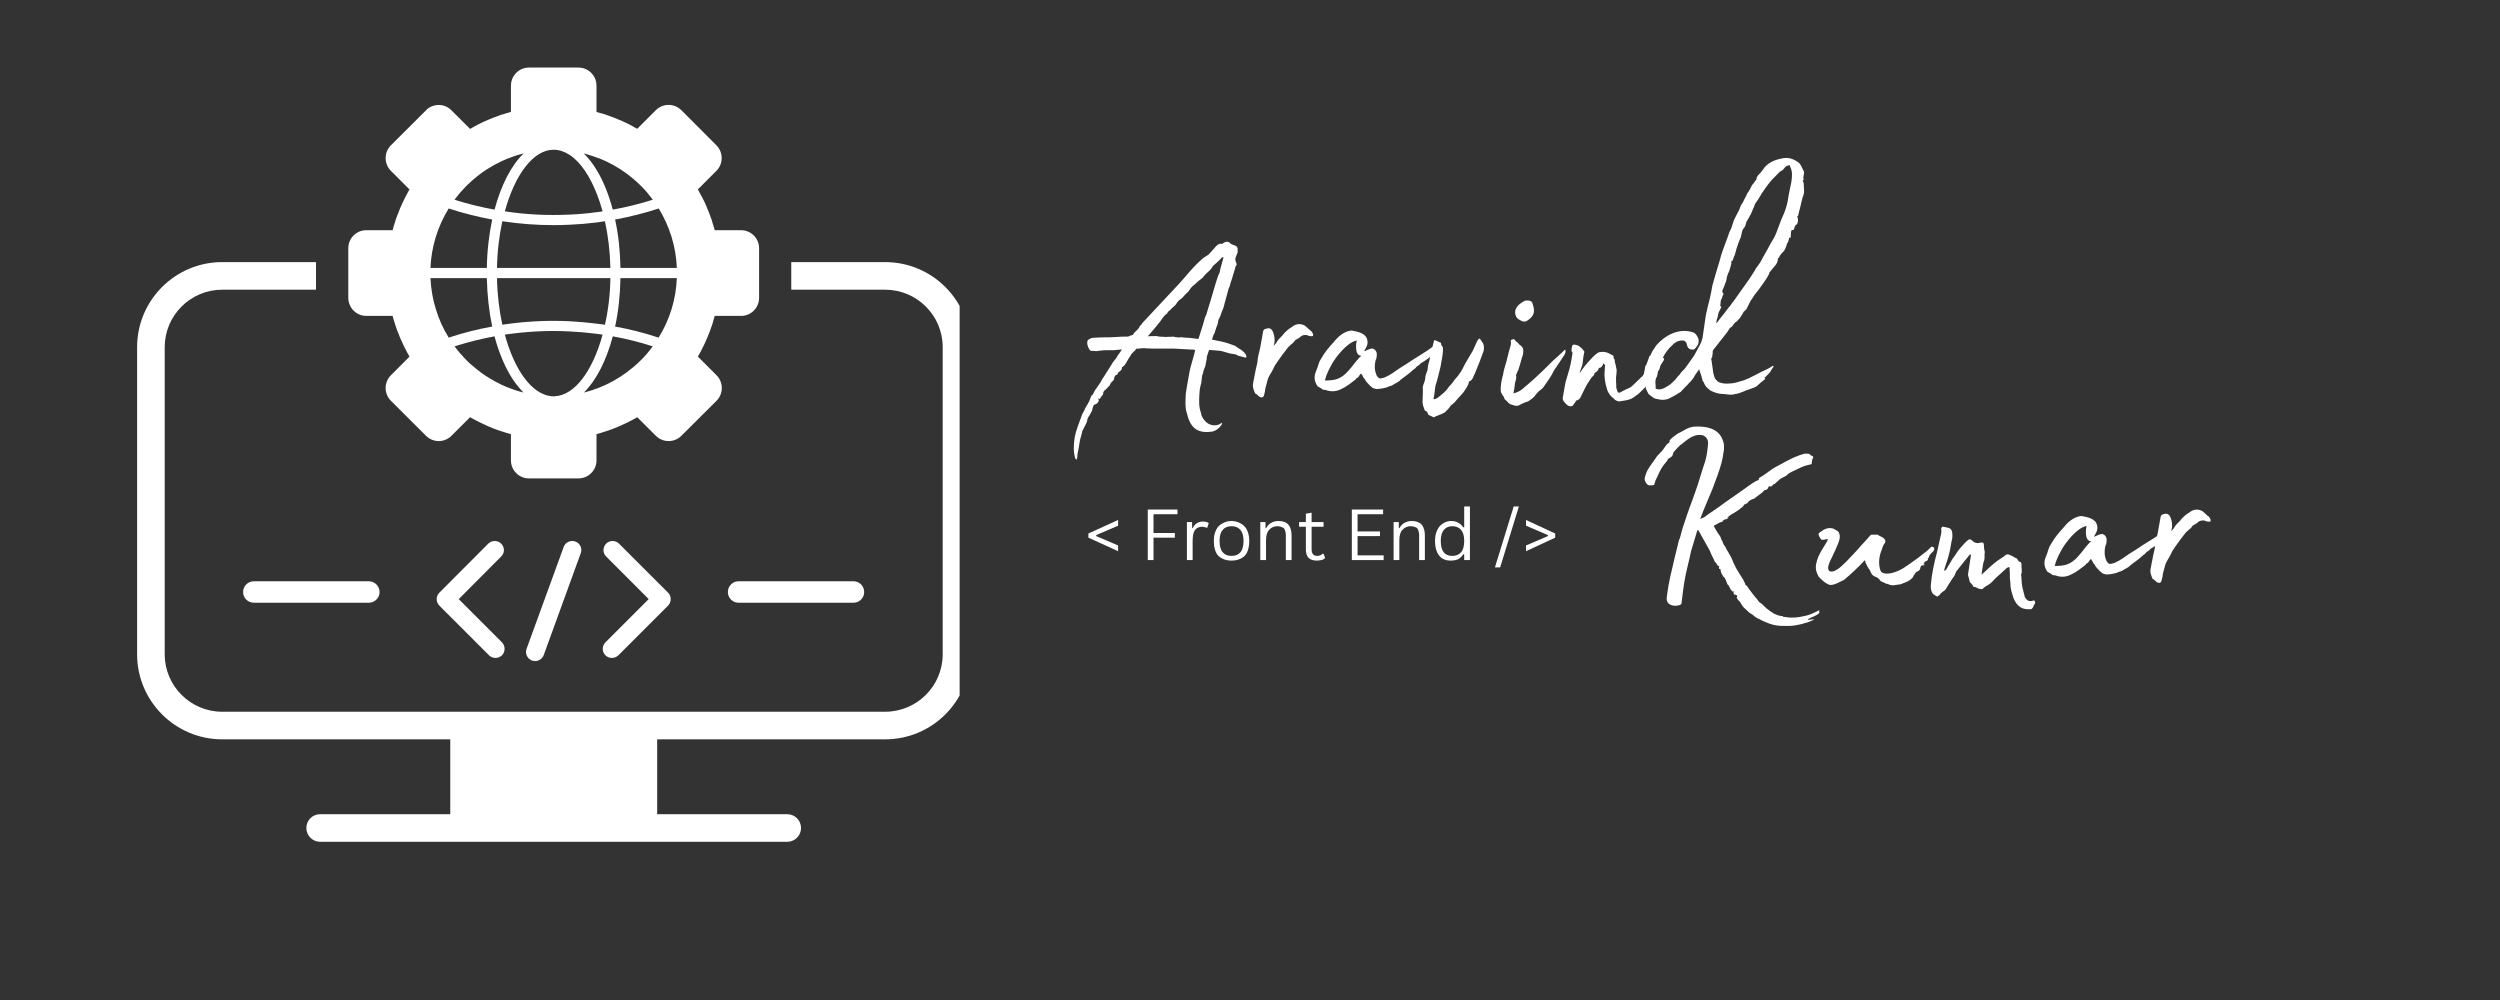 <svg xmlns="http://www.w3.org/2000/svg" xmlns:xlink="http://www.w3.org/1999/xlink" width="100" zoomAndPan="magnify" viewBox="0 0 75 30" height="40" preserveAspectRatio="xMidYMid meet" version="1.0"><rect x="0" y="0" width="75" height="30" fill="#333333" stroke="none"/><defs><g/><clipPath id="70949f2cf2"><path d="M 9 21 L 25 21 L 25 25.254 L 9 25.254 Z M 9 21 " clip-rule="nonzero"/></clipPath><clipPath id="d570788785"><path d="M 4.113 7 L 28.789 7 L 28.789 23 L 4.113 23 Z M 4.113 7 " clip-rule="nonzero"/></clipPath><clipPath id="a14d11ba4a"><path d="M 10 2.027 L 23 2.027 L 23 15 L 10 15 Z M 10 2.027 " clip-rule="nonzero"/></clipPath></defs><g clip-path="url(#70949f2cf2)"><path fill="#ffffff" d="M 23.617 24.426 L 19.715 24.426 L 19.715 21.766 L 13.508 21.766 L 13.508 24.426 L 9.605 24.426 C 9.375 24.426 9.191 24.609 9.191 24.84 C 9.191 25.066 9.375 25.254 9.605 25.254 L 23.617 25.254 C 23.844 25.254 24.031 25.07 24.031 24.84 C 24.031 24.609 23.844 24.426 23.617 24.426 Z M 23.617 24.426 " fill-opacity="1" fill-rule="nonzero"/></g><g clip-path="url(#d570788785)"><path fill="#ffffff" d="M 26.555 7.863 L 23.738 7.863 L 23.738 8.691 L 26.555 8.691 C 27.508 8.691 28.281 9.465 28.281 10.414 L 28.281 19.629 C 28.281 20.578 27.508 21.352 26.555 21.352 L 6.664 21.352 C 5.715 21.352 4.941 20.578 4.941 19.629 L 4.941 10.414 C 4.941 9.465 5.715 8.691 6.664 8.691 L 9.48 8.691 L 9.48 7.863 L 6.664 7.863 C 5.258 7.863 4.113 9.008 4.113 10.414 L 4.113 19.629 C 4.113 21.035 5.258 22.18 6.664 22.18 L 26.555 22.18 C 27.965 22.18 29.109 21.035 29.109 19.629 L 29.109 10.414 C 29.109 9.008 27.965 7.863 26.555 7.863 Z M 26.555 7.863 " fill-opacity="1" fill-rule="nonzero"/></g><g clip-path="url(#a14d11ba4a)"><path fill="#ffffff" d="M 22.23 6.906 L 21.441 6.906 C 21.441 6.898 21.441 6.895 21.438 6.891 C 21.438 6.887 21.434 6.883 21.434 6.879 C 21.426 6.84 21.414 6.805 21.402 6.766 C 21.395 6.738 21.387 6.711 21.375 6.684 C 21.371 6.656 21.359 6.633 21.355 6.609 C 21.348 6.598 21.344 6.582 21.34 6.57 C 21.328 6.539 21.316 6.504 21.305 6.473 C 21.289 6.434 21.277 6.395 21.262 6.359 C 21.246 6.32 21.23 6.281 21.215 6.246 C 21.199 6.207 21.184 6.172 21.168 6.133 C 21.152 6.102 21.137 6.07 21.125 6.039 C 21.105 6 21.082 5.957 21.062 5.914 C 21.043 5.883 21.027 5.848 21.008 5.816 C 21.008 5.809 21.004 5.805 21 5.801 C 20.984 5.77 20.969 5.738 20.949 5.707 C 20.945 5.699 20.941 5.691 20.934 5.684 L 21.492 5.125 C 21.703 4.914 21.703 4.57 21.492 4.359 L 20.441 3.305 C 20.434 3.301 20.426 3.293 20.418 3.285 C 20.207 3.094 19.879 3.102 19.676 3.305 L 19.117 3.863 C 19.109 3.859 19.102 3.855 19.094 3.852 C 19.062 3.832 19.031 3.816 19 3.801 C 18.996 3.797 18.992 3.793 18.984 3.789 C 18.953 3.773 18.918 3.754 18.887 3.738 C 18.844 3.715 18.801 3.695 18.762 3.676 C 18.73 3.66 18.699 3.648 18.668 3.633 C 18.629 3.617 18.594 3.602 18.555 3.586 C 18.52 3.57 18.48 3.555 18.441 3.539 C 18.406 3.523 18.367 3.508 18.328 3.496 C 18.297 3.484 18.262 3.473 18.23 3.461 C 18.219 3.457 18.203 3.453 18.191 3.445 C 18.168 3.438 18.145 3.43 18.117 3.422 C 18.09 3.414 18.062 3.406 18.035 3.398 C 17.996 3.387 17.961 3.375 17.922 3.367 C 17.922 3.367 17.918 3.363 17.914 3.363 C 17.914 3.363 17.91 3.363 17.91 3.363 C 17.906 3.359 17.902 3.359 17.895 3.359 L 17.895 2.57 C 17.895 2.438 17.852 2.32 17.773 2.227 C 17.676 2.105 17.523 2.027 17.355 2.027 L 15.867 2.027 C 15.699 2.027 15.547 2.105 15.449 2.227 C 15.371 2.32 15.328 2.441 15.328 2.57 L 15.328 3.359 C 15.32 3.359 15.316 3.359 15.312 3.363 C 15.309 3.363 15.305 3.367 15.297 3.367 C 15.262 3.375 15.227 3.387 15.188 3.398 C 15.16 3.406 15.133 3.414 15.102 3.426 C 15.078 3.43 15.055 3.441 15.031 3.445 C 15.016 3.453 15.004 3.457 14.992 3.461 C 14.961 3.473 14.926 3.484 14.895 3.496 C 14.855 3.512 14.816 3.523 14.777 3.539 C 14.742 3.555 14.703 3.57 14.664 3.586 C 14.629 3.602 14.59 3.617 14.555 3.633 C 14.523 3.648 14.492 3.664 14.461 3.676 C 14.418 3.695 14.379 3.715 14.336 3.738 C 14.301 3.758 14.27 3.773 14.234 3.793 C 14.23 3.793 14.227 3.797 14.219 3.801 C 14.191 3.816 14.16 3.832 14.129 3.852 C 14.121 3.855 14.113 3.859 14.102 3.867 L 13.543 3.309 C 13.34 3.102 13.016 3.098 12.801 3.285 C 12.793 3.293 12.785 3.301 12.781 3.309 L 11.727 4.359 C 11.516 4.57 11.516 4.914 11.727 5.125 L 12.285 5.684 C 12.281 5.691 12.277 5.699 12.27 5.707 C 12.254 5.738 12.238 5.77 12.219 5.801 C 12.215 5.805 12.215 5.812 12.211 5.816 C 12.195 5.848 12.176 5.883 12.16 5.914 C 12.137 5.957 12.117 6 12.098 6.039 C 12.082 6.07 12.066 6.102 12.055 6.133 C 12.039 6.172 12.02 6.207 12.004 6.246 C 11.988 6.281 11.973 6.32 11.961 6.359 C 11.945 6.395 11.93 6.434 11.914 6.473 C 11.902 6.504 11.891 6.539 11.879 6.57 C 11.875 6.582 11.871 6.598 11.867 6.609 C 11.859 6.633 11.852 6.656 11.844 6.684 C 11.836 6.711 11.828 6.738 11.816 6.766 C 11.809 6.805 11.797 6.84 11.785 6.879 C 11.785 6.883 11.785 6.887 11.785 6.891 C 11.781 6.895 11.781 6.902 11.777 6.906 L 10.988 6.906 C 10.691 6.906 10.449 7.148 10.449 7.445 L 10.449 8.934 C 10.449 9.234 10.691 9.477 10.988 9.477 L 11.777 9.477 C 11.781 9.48 11.781 9.484 11.785 9.492 C 11.785 9.496 11.785 9.5 11.785 9.504 C 11.797 9.539 11.809 9.578 11.816 9.613 C 11.828 9.641 11.836 9.672 11.844 9.699 C 11.852 9.723 11.859 9.75 11.867 9.773 C 11.871 9.785 11.875 9.797 11.879 9.809 C 11.891 9.844 11.902 9.875 11.914 9.91 C 11.93 9.949 11.945 9.984 11.961 10.023 C 11.973 10.062 11.988 10.098 12.004 10.137 C 12.02 10.172 12.039 10.211 12.055 10.246 C 12.066 10.277 12.082 10.309 12.098 10.34 C 12.117 10.383 12.137 10.426 12.16 10.465 C 12.176 10.5 12.195 10.531 12.211 10.566 C 12.215 10.57 12.215 10.574 12.219 10.582 C 12.238 10.613 12.254 10.645 12.27 10.672 C 12.277 10.684 12.281 10.691 12.285 10.699 L 11.727 11.258 C 11.516 11.469 11.516 11.812 11.727 12.023 L 12.781 13.074 C 12.992 13.285 13.332 13.285 13.543 13.074 L 14.102 12.516 C 14.109 12.52 14.121 12.527 14.129 12.531 C 14.156 12.547 14.188 12.562 14.219 12.582 C 14.227 12.586 14.23 12.59 14.234 12.59 C 14.27 12.609 14.301 12.625 14.336 12.641 C 14.379 12.664 14.418 12.684 14.461 12.703 C 14.492 12.719 14.523 12.734 14.555 12.746 C 14.59 12.766 14.629 12.781 14.664 12.797 C 14.703 12.812 14.738 12.828 14.777 12.844 C 14.816 12.859 14.855 12.871 14.891 12.887 C 14.926 12.898 14.957 12.91 14.992 12.922 C 15.004 12.926 15.016 12.93 15.027 12.934 C 15.055 12.941 15.078 12.949 15.102 12.957 C 15.133 12.965 15.16 12.977 15.188 12.984 C 15.223 12.992 15.262 13.004 15.297 13.016 C 15.301 13.016 15.309 13.016 15.312 13.02 C 15.316 13.02 15.32 13.023 15.328 13.023 L 15.328 13.812 C 15.328 14.109 15.57 14.352 15.867 14.352 L 17.355 14.352 C 17.652 14.352 17.895 14.109 17.895 13.812 L 17.895 13.023 C 17.902 13.023 17.906 13.02 17.91 13.02 C 17.914 13.016 17.918 13.016 17.922 13.016 C 17.961 13.004 17.996 12.992 18.035 12.984 C 18.062 12.977 18.09 12.965 18.117 12.957 C 18.145 12.949 18.168 12.941 18.191 12.934 C 18.203 12.93 18.219 12.926 18.23 12.922 C 18.262 12.91 18.297 12.898 18.328 12.887 C 18.367 12.871 18.406 12.859 18.441 12.844 C 18.48 12.828 18.52 12.812 18.555 12.797 C 18.594 12.781 18.629 12.766 18.668 12.746 C 18.699 12.734 18.73 12.719 18.762 12.703 C 18.801 12.684 18.844 12.664 18.887 12.641 C 18.918 12.625 18.953 12.609 18.984 12.59 C 18.992 12.59 18.996 12.586 19 12.582 C 19.031 12.562 19.062 12.547 19.094 12.531 C 19.102 12.527 19.109 12.52 19.117 12.516 L 19.676 13.074 C 19.887 13.285 20.23 13.285 20.441 13.074 L 21.496 12.023 C 21.707 11.812 21.707 11.469 21.496 11.258 L 20.938 10.699 C 20.941 10.691 20.945 10.684 20.949 10.672 C 20.969 10.645 20.984 10.613 21 10.582 C 21.004 10.574 21.008 10.57 21.012 10.566 C 21.027 10.531 21.043 10.5 21.062 10.465 C 21.086 10.422 21.105 10.383 21.125 10.34 C 21.137 10.309 21.152 10.277 21.168 10.246 C 21.184 10.211 21.199 10.172 21.215 10.137 C 21.23 10.098 21.246 10.062 21.262 10.023 C 21.277 9.984 21.293 9.949 21.305 9.91 C 21.316 9.875 21.328 9.844 21.34 9.809 C 21.344 9.797 21.348 9.785 21.355 9.773 C 21.363 9.75 21.371 9.723 21.379 9.699 C 21.387 9.672 21.395 9.641 21.402 9.613 C 21.414 9.578 21.426 9.539 21.434 9.504 C 21.438 9.5 21.438 9.496 21.438 9.492 C 21.441 9.484 21.441 9.48 21.441 9.477 L 22.234 9.477 C 22.531 9.477 22.773 9.234 22.773 8.934 L 22.773 7.445 C 22.773 7.148 22.531 6.906 22.23 6.906 Z M 19.266 10.766 C 19.242 10.789 19.223 10.809 19.199 10.832 C 19.152 10.879 19.102 10.926 19.051 10.969 C 19.031 10.984 19.012 11.004 18.992 11.02 C 18.746 11.227 18.473 11.402 18.184 11.539 C 18.16 11.551 18.137 11.559 18.113 11.57 C 18.07 11.59 18.027 11.609 17.984 11.625 C 17.953 11.637 17.926 11.645 17.898 11.656 C 17.855 11.672 17.812 11.688 17.77 11.703 C 17.738 11.711 17.711 11.723 17.684 11.73 C 17.652 11.738 17.625 11.746 17.598 11.754 C 17.582 11.758 17.566 11.762 17.555 11.766 C 17.539 11.77 17.527 11.773 17.516 11.777 C 17.887 11.41 18.191 10.82 18.383 10.09 C 18.789 10.164 19.191 10.262 19.582 10.391 C 19.582 10.395 19.578 10.398 19.574 10.402 C 19.57 10.406 19.566 10.41 19.566 10.414 C 19.543 10.445 19.52 10.477 19.492 10.508 C 19.445 10.57 19.395 10.629 19.34 10.688 C 19.316 10.715 19.289 10.738 19.266 10.766 Z M 16.609 11.891 C 16.598 11.891 16.582 11.891 16.566 11.887 C 16.559 11.887 16.551 11.887 16.547 11.887 C 16.242 11.859 15.957 11.652 15.711 11.312 C 15.48 10.992 15.285 10.555 15.145 10.039 C 15.773 9.945 16.414 9.91 17.055 9.941 C 17.332 9.953 17.609 9.977 17.883 10.012 C 17.949 10.02 18.012 10.027 18.078 10.039 C 17.785 11.109 17.254 11.852 16.652 11.887 C 16.641 11.891 16.625 11.891 16.609 11.891 Z M 14.035 10.848 C 14.008 10.82 13.984 10.793 13.957 10.766 C 13.93 10.738 13.902 10.711 13.879 10.68 C 13.855 10.656 13.832 10.633 13.812 10.609 C 13.785 10.574 13.754 10.543 13.727 10.508 C 13.703 10.477 13.68 10.445 13.656 10.414 C 13.648 10.406 13.645 10.398 13.637 10.391 C 14.027 10.266 14.43 10.164 14.836 10.09 C 14.965 10.582 15.148 11.008 15.363 11.348 C 15.469 11.512 15.586 11.656 15.707 11.777 C 15.691 11.773 15.68 11.77 15.668 11.766 C 15.652 11.762 15.641 11.758 15.625 11.754 C 15.594 11.746 15.566 11.738 15.539 11.73 C 15.508 11.723 15.48 11.711 15.453 11.703 C 15.41 11.688 15.367 11.672 15.324 11.656 C 15.293 11.648 15.266 11.637 15.238 11.625 C 15.195 11.609 15.152 11.59 15.109 11.57 C 15.086 11.559 15.062 11.551 15.039 11.539 C 14.918 11.48 14.801 11.418 14.688 11.348 C 14.516 11.246 14.352 11.125 14.199 10.992 C 14.172 10.973 14.145 10.949 14.121 10.926 C 14.094 10.898 14.066 10.875 14.035 10.848 Z M 13.074 9.27 C 12.98 8.973 12.93 8.66 12.914 8.344 L 14.605 8.344 C 14.617 8.859 14.672 9.348 14.766 9.797 C 14.324 9.875 13.887 9.988 13.461 10.129 C 13.293 9.859 13.164 9.57 13.074 9.27 Z M 13.879 5.699 C 13.902 5.672 13.93 5.641 13.957 5.613 C 13.98 5.586 14.008 5.562 14.035 5.535 C 14.066 5.508 14.094 5.48 14.121 5.457 C 14.145 5.43 14.172 5.41 14.199 5.387 C 14.453 5.164 14.734 4.984 15.039 4.84 C 15.062 4.832 15.086 4.82 15.109 4.809 C 15.152 4.789 15.195 4.773 15.238 4.754 C 15.266 4.742 15.293 4.734 15.324 4.723 C 15.367 4.707 15.41 4.691 15.453 4.676 C 15.48 4.668 15.508 4.66 15.539 4.648 C 15.566 4.641 15.598 4.633 15.625 4.625 C 15.641 4.621 15.652 4.617 15.668 4.613 C 15.68 4.609 15.695 4.605 15.707 4.605 C 15.332 4.969 15.031 5.559 14.836 6.289 C 14.43 6.215 14.027 6.117 13.637 5.992 C 13.645 5.98 13.648 5.973 13.656 5.965 C 13.68 5.934 13.703 5.902 13.727 5.875 C 13.754 5.84 13.785 5.805 13.812 5.77 C 13.836 5.746 13.855 5.723 13.879 5.699 Z M 17.555 4.613 C 17.566 4.617 17.582 4.621 17.598 4.625 C 17.625 4.633 17.652 4.641 17.684 4.652 C 17.711 4.66 17.738 4.668 17.77 4.68 C 17.816 4.695 17.867 4.711 17.914 4.73 C 17.938 4.738 17.961 4.746 17.984 4.754 C 18.027 4.773 18.07 4.789 18.113 4.809 C 18.137 4.82 18.16 4.832 18.184 4.84 C 18.473 4.977 18.746 5.152 18.992 5.359 C 19.012 5.375 19.031 5.395 19.051 5.41 C 19.102 5.453 19.152 5.5 19.199 5.547 C 19.223 5.57 19.242 5.594 19.266 5.613 C 19.289 5.641 19.316 5.664 19.34 5.691 C 19.391 5.75 19.445 5.809 19.492 5.875 C 19.516 5.902 19.543 5.934 19.562 5.965 C 19.566 5.969 19.57 5.973 19.574 5.977 C 19.578 5.98 19.582 5.988 19.582 5.992 C 19.191 6.117 18.789 6.215 18.383 6.289 C 18.266 5.844 18.105 5.445 17.914 5.125 C 17.793 4.918 17.66 4.746 17.516 4.605 C 17.527 4.605 17.539 4.609 17.555 4.613 Z M 14.91 8.039 C 14.918 7.543 14.977 7.066 15.07 6.637 C 15.578 6.715 16.094 6.754 16.609 6.754 C 16.77 6.754 16.926 6.75 17.086 6.742 C 17.359 6.73 17.637 6.707 17.914 6.672 C 17.992 6.66 18.07 6.648 18.148 6.637 C 18.242 7.066 18.301 7.543 18.312 8.039 Z M 18.312 8.344 C 18.305 8.836 18.246 9.312 18.148 9.742 C 18.07 9.73 17.992 9.723 17.91 9.711 C 17.637 9.676 17.363 9.652 17.086 9.637 C 16.41 9.605 15.734 9.641 15.07 9.742 C 14.977 9.312 14.918 8.836 14.91 8.344 Z M 17.914 5.84 C 17.973 5.996 18.031 6.164 18.078 6.34 C 18.023 6.352 17.969 6.359 17.914 6.363 C 17.641 6.402 17.363 6.426 17.086 6.438 C 16.434 6.469 15.781 6.438 15.145 6.34 C 15.445 5.246 15.996 4.492 16.609 4.492 C 16.773 4.492 16.934 4.547 17.086 4.645 C 17.41 4.855 17.699 5.281 17.914 5.84 Z M 14.766 6.586 C 14.672 7.031 14.613 7.52 14.605 8.039 L 12.914 8.039 C 12.941 7.402 13.129 6.793 13.461 6.254 C 13.887 6.395 14.324 6.504 14.766 6.586 Z M 18.453 9.797 C 18.551 9.348 18.605 8.859 18.613 8.344 L 20.305 8.344 C 20.281 8.977 20.094 9.59 19.758 10.129 C 19.336 9.988 18.895 9.875 18.453 9.797 Z M 18.613 8.039 C 18.605 7.52 18.551 7.031 18.453 6.586 C 18.895 6.504 19.336 6.395 19.762 6.254 C 19.926 6.523 20.055 6.809 20.148 7.109 C 20.238 7.41 20.293 7.723 20.305 8.039 Z M 18.613 8.039 " fill-opacity="1" fill-rule="nonzero"/></g><path fill="#ffffff" d="M 14.863 19.738 C 14.793 19.738 14.723 19.711 14.672 19.66 L 13.18 18.168 C 13.074 18.059 13.074 17.887 13.18 17.781 L 14.648 16.309 C 14.758 16.203 14.93 16.203 15.035 16.309 C 15.145 16.418 15.145 16.59 15.035 16.695 L 13.762 17.973 L 15.059 19.27 C 15.164 19.379 15.164 19.551 15.059 19.66 C 15.004 19.711 14.934 19.738 14.863 19.738 Z M 14.863 19.738 " fill-opacity="1" fill-rule="nonzero"/><path fill="#ffffff" d="M 18.355 19.738 C 18.285 19.738 18.215 19.711 18.164 19.66 C 18.055 19.551 18.055 19.379 18.164 19.27 L 19.461 17.973 L 18.184 16.695 C 18.078 16.59 18.078 16.418 18.184 16.309 C 18.289 16.203 18.465 16.203 18.57 16.309 L 20.043 17.781 C 20.094 17.832 20.121 17.898 20.121 17.973 C 20.121 18.047 20.094 18.117 20.043 18.168 L 18.551 19.66 C 18.496 19.711 18.426 19.738 18.355 19.738 Z M 18.355 19.738 " fill-opacity="1" fill-rule="nonzero"/><path fill="#ffffff" d="M 16.055 19.832 C 16.023 19.832 15.992 19.828 15.961 19.816 C 15.816 19.762 15.746 19.605 15.797 19.465 L 16.91 16.41 C 16.961 16.266 17.117 16.195 17.262 16.246 C 17.402 16.297 17.477 16.453 17.422 16.598 L 16.312 19.652 C 16.27 19.762 16.168 19.832 16.055 19.832 Z M 16.055 19.832 " fill-opacity="1" fill-rule="nonzero"/><path fill="#ffffff" d="M 25.605 17.438 L 22.156 17.438 C 21.98 17.438 21.836 17.582 21.836 17.762 C 21.836 17.938 21.98 18.082 22.156 18.082 L 25.605 18.082 C 25.781 18.082 25.926 17.938 25.926 17.762 C 25.926 17.582 25.781 17.438 25.605 17.438 Z M 25.605 17.438 " fill-opacity="1" fill-rule="nonzero"/><path fill="#ffffff" d="M 11.062 17.438 L 7.617 17.438 C 7.438 17.438 7.293 17.582 7.293 17.762 C 7.293 17.938 7.438 18.082 7.617 18.082 L 11.062 18.082 C 11.242 18.082 11.387 17.938 11.387 17.762 C 11.387 17.582 11.242 17.438 11.062 17.438 Z M 11.062 17.438 " fill-opacity="1" fill-rule="nonzero"/><g fill="#ffffff" fill-opacity="1"><g transform="translate(31.734, 11.735)"><g><path d="M 5.66 -1.035 C 5.629 -1.102 5.668 -1.074 5.641 -1.102 C 5.582 -1.18 5.523 -1.23 5.457 -1.266 L 5.312 -1.363 C 5.176 -1.414 5.07 -1.453 4.914 -1.488 L 4.625 -1.547 L 4.672 -1.691 C 4.691 -1.711 4.703 -1.742 4.711 -1.77 C 4.742 -1.848 4.75 -1.914 4.789 -1.992 C 4.797 -2.031 4.816 -2.082 4.816 -2.137 C 4.867 -2.215 4.895 -2.301 4.926 -2.398 L 4.965 -2.488 L 5.098 -2.98 C 5.109 -3.039 5.129 -3.098 5.156 -3.145 C 5.168 -3.211 5.195 -3.281 5.223 -3.367 C 5.254 -3.473 5.281 -3.551 5.32 -3.688 C 5.32 -3.707 5.332 -3.746 5.34 -3.754 C 5.398 -3.801 5.34 -3.852 5.332 -3.91 C 5.312 -3.977 5.34 -4.023 5.359 -4.074 L 5.398 -4.172 C 5.398 -4.188 5.398 -4.207 5.391 -4.227 C 5.41 -4.297 5.371 -4.344 5.332 -4.363 C 5.254 -4.391 5.195 -4.402 5.148 -4.461 C 5.129 -4.469 5.117 -4.48 5.109 -4.48 C 5.039 -4.488 5.004 -4.469 4.945 -4.43 C 4.945 -4.422 4.926 -4.41 4.906 -4.422 C 4.828 -4.43 4.762 -4.375 4.703 -4.297 L 4.52 -4.094 L 4.375 -4.004 C 4.023 -3.707 3.84 -3.426 3.492 -3.066 C 3.172 -2.727 2.875 -2.41 2.535 -2.043 C 2.516 -1.984 2.457 -1.973 2.449 -1.926 C 2.418 -1.867 2.371 -1.828 2.332 -1.789 C 2.285 -1.762 2.266 -1.664 2.188 -1.672 L 2.109 -1.637 C 1.973 -1.637 1.887 -1.637 1.75 -1.625 C 1.52 -1.605 1.285 -1.625 1.035 -1.598 C 1.008 -1.598 0.949 -1.566 0.91 -1.539 C 0.832 -1.453 0.938 -1.23 0.988 -1.211 C 1.043 -1.199 1.094 -1.219 1.141 -1.199 C 1.258 -1.211 1.355 -1.23 1.48 -1.23 L 1.703 -1.23 C 1.73 -1.238 1.887 -1.25 1.926 -1.25 L 1.801 -1.074 L 1.75 -0.988 C 1.711 -0.93 1.672 -0.898 1.645 -0.852 L 1.395 -0.453 C 1.355 -0.398 1.316 -0.34 1.297 -0.289 L 1.18 -0.117 L 1.102 -0.008 C 1.102 0.008 1.074 0.039 1.055 0.098 L 1.008 0.137 L 0.977 0.211 C 0.949 0.32 0.832 0.492 0.832 0.492 C 0.812 0.551 0.773 0.621 0.734 0.688 C 0.656 0.918 0.551 1.141 0.504 1.402 C 0.473 1.625 0.465 1.809 0.523 2.023 C 0.531 2.031 0.551 2.043 0.57 2.051 C 0.57 2.031 0.582 2.012 0.582 1.984 C 0.59 1.965 0.582 1.926 0.59 1.887 L 0.621 1.742 L 0.656 1.527 C 0.656 1.469 0.727 1.277 0.734 1.199 L 0.852 0.969 L 0.879 0.898 L 0.891 0.832 C 0.91 0.785 0.93 0.754 0.969 0.695 C 0.988 0.668 1.008 0.609 1.027 0.59 C 1.035 0.543 1.043 0.492 1.074 0.434 L 1.074 0.418 C 1.141 0.387 1.199 0.379 1.23 0.281 L 1.211 0.223 C 1.25 0.242 1.266 0.23 1.285 0.195 C 1.305 0.164 1.316 0.137 1.355 0.105 C 1.363 0.098 1.363 0.066 1.363 0.039 L 1.395 -0.02 C 1.395 -0.02 1.414 -0.02 1.414 -0.027 L 1.559 -0.176 C 1.566 -0.211 1.598 -0.262 1.645 -0.301 C 1.664 -0.328 1.691 -0.34 1.691 -0.387 C 1.703 -0.445 1.723 -0.484 1.77 -0.492 C 1.781 -0.492 1.789 -0.512 1.801 -0.523 C 1.789 -0.562 1.82 -0.562 1.828 -0.57 C 1.887 -0.621 1.926 -0.629 1.926 -0.715 L 1.992 -0.766 C 2.07 -0.859 2.098 -0.957 2.188 -1.074 C 2.195 -1.082 2.195 -1.094 2.207 -1.113 C 2.32 -1.23 2.352 -1.25 2.359 -1.277 C 2.41 -1.266 2.449 -1.285 2.488 -1.285 C 2.543 -1.285 2.594 -1.297 2.633 -1.285 L 2.875 -1.277 L 3.492 -1.277 L 3.977 -1.25 L 4.062 -1.25 L 4.121 -1.23 C 4.094 -1.082 3.984 -0.754 3.957 -0.609 C 3.93 -0.434 3.898 -0.309 3.871 -0.125 L 3.84 0.078 C 3.832 0.23 3.812 0.504 3.871 0.656 C 3.965 1.062 4.152 1.266 4.578 1.219 C 4.73 1.211 4.848 1.113 4.934 0.977 L 4.906 0.949 C 4.855 1.027 4.605 1.082 4.441 0.918 C 4.375 0.859 4.305 0.754 4.297 0.656 C 4.227 0.473 4.238 0.289 4.246 0.125 L 4.258 -0.039 C 4.266 -0.105 4.285 -0.176 4.305 -0.25 L 4.324 -0.426 C 4.324 -0.434 4.336 -0.512 4.355 -0.531 L 4.375 -0.621 L 4.43 -0.766 C 4.43 -0.832 4.48 -0.957 4.469 -1.027 L 4.539 -1.238 L 4.867 -1.211 L 4.926 -1.199 L 5.156 -1.133 L 5.34 -1.102 L 5.418 -1.062 L 5.594 -1.016 C 5.629 -0.996 5.668 -1.016 5.66 -1.035 Z M 4.219 -1.566 L 3.957 -1.598 C 3.852 -1.605 3.781 -1.605 3.707 -1.617 C 3.617 -1.605 3.531 -1.617 3.465 -1.637 C 3.387 -1.625 3.32 -1.637 3.242 -1.625 C 3.145 -1.637 3.047 -1.625 2.949 -1.656 C 2.883 -1.645 2.797 -1.656 2.699 -1.645 C 2.824 -1.789 2.941 -1.926 3.066 -2.082 L 3.152 -2.207 C 3.191 -2.254 3.23 -2.301 3.281 -2.332 C 3.301 -2.391 3.328 -2.398 3.367 -2.43 C 3.414 -2.496 3.504 -2.543 3.551 -2.613 C 3.59 -2.691 3.637 -2.727 3.707 -2.777 C 3.734 -2.797 3.781 -2.844 3.801 -2.875 C 3.84 -2.922 3.891 -2.961 3.918 -2.988 C 3.977 -3.078 4.023 -3.145 4.094 -3.191 C 4.172 -3.27 4.238 -3.32 4.336 -3.395 C 4.383 -3.453 4.441 -3.523 4.508 -3.578 C 4.566 -3.629 4.625 -3.688 4.652 -3.754 C 4.711 -3.801 4.887 -3.957 4.926 -4.016 L 4.973 -4.016 C 4.945 -3.91 4.867 -3.656 4.855 -3.559 C 4.797 -3.453 4.762 -3.309 4.723 -3.191 L 4.578 -2.699 L 4.5 -2.449 L 4.461 -2.312 C 4.441 -2.273 4.43 -2.234 4.41 -2.195 C 4.383 -2.098 4.355 -1.984 4.324 -1.895 Z M 4.219 -1.566 "/></g></g></g><g fill="#ffffff" fill-opacity="1"><g transform="translate(37.587, 11.735)"><g><path d="M 0.211 0.176 C 0.289 0.203 0.328 0.184 0.348 0.066 C 0.367 0 0.367 -0.066 0.387 -0.137 C 0.418 -0.223 0.426 -0.309 0.465 -0.406 C 0.523 -0.523 0.602 -0.629 0.656 -0.766 C 0.727 -0.879 0.805 -0.977 0.871 -1.074 L 1.055 -1.316 C 1.102 -1.363 1.16 -1.414 1.219 -1.461 C 1.238 -1.488 1.258 -1.527 1.285 -1.539 C 1.344 -1.578 1.402 -1.598 1.441 -1.645 C 1.5 -1.691 1.559 -1.684 1.617 -1.684 C 1.742 -1.625 1.801 -1.656 1.801 -1.656 L 1.809 -1.703 C 1.789 -1.75 1.77 -1.789 1.73 -1.82 C 1.711 -1.82 1.703 -1.84 1.691 -1.848 C 1.656 -1.887 1.605 -1.926 1.559 -1.965 C 1.441 -2.031 1.305 -2.031 1.18 -1.934 C 1.074 -1.867 0.969 -1.789 0.879 -1.664 C 0.812 -1.598 0.754 -1.547 0.707 -1.461 C 0.695 -1.434 0.656 -1.402 0.629 -1.363 C 0.629 -1.414 0.648 -1.441 0.648 -1.469 C 0.656 -1.559 0.648 -1.645 0.621 -1.723 C 0.582 -1.867 0.504 -1.914 0.406 -1.875 C 0.379 -1.875 0.34 -1.859 0.32 -1.828 C 0.309 -1.82 0.309 -1.781 0.301 -1.762 C 0.281 -1.625 0.25 -1.5 0.23 -1.363 C 0.211 -1.238 0.164 -1.102 0.145 -0.969 C 0.145 -0.859 0.105 -0.754 0.086 -0.648 L 0.008 -0.25 C -0.02 -0.125 0.027 -0.027 0.066 0.066 C 0.145 0.105 0.156 0.145 0.211 0.176 Z M 0.211 0.176 "/></g></g></g><g fill="#ffffff" fill-opacity="1"><g transform="translate(39.483, 11.735)"><g><path d="M 3.668 -1.285 L 3.629 -1.375 L 3.598 -1.395 C 3.504 -1.336 3.426 -1.285 3.355 -1.23 C 3.133 -1.082 3.152 -1.102 2.922 -0.957 C 2.785 -0.859 2.641 -0.773 2.516 -0.695 C 2.379 -0.602 2.227 -0.484 2.07 -0.418 C 2.031 -0.398 1.992 -0.398 1.965 -0.387 C 1.934 -0.379 1.914 -0.379 1.895 -0.387 C 1.848 -0.418 1.82 -0.453 1.809 -0.492 C 1.75 -0.629 1.75 -0.773 1.781 -0.91 C 1.789 -0.93 1.789 -0.949 1.801 -0.957 C 1.828 -1.035 1.82 -1.141 1.82 -1.141 C 1.801 -1.211 1.762 -1.258 1.703 -1.277 C 1.586 -1.285 1.52 -1.211 1.441 -1.199 C 1.488 -1.297 1.566 -1.383 1.539 -1.52 C 1.5 -1.742 1.266 -1.781 1.062 -1.82 C 0.879 -1.801 0.715 -1.684 0.602 -1.559 C 0.484 -1.414 0.359 -1.297 0.25 -1.133 C 0.23 -1.113 0.211 -1.062 0.176 -1.016 L 0.105 -0.898 C 0.086 -0.832 0.059 -0.785 0.047 -0.727 C 0.047 -0.715 0.047 -0.715 0.039 -0.707 C 0.02 -0.648 0 -0.602 -0.027 -0.531 C -0.066 -0.387 -0.039 -0.262 0.047 -0.145 C 0.105 -0.117 0.184 -0.066 0.203 -0.047 C 0.23 -0.039 0.262 -0.039 0.281 -0.039 C 0.426 0.02 0.59 0.02 0.746 -0.059 C 0.898 -0.125 1.055 -0.25 1.172 -0.34 C 1.191 -0.348 1.199 -0.379 1.219 -0.398 C 1.285 -0.398 1.285 -0.492 1.355 -0.531 C 1.363 -0.512 1.363 -0.492 1.383 -0.484 C 1.414 -0.434 1.402 -0.418 1.461 -0.359 C 1.5 -0.27 1.566 -0.23 1.625 -0.156 C 1.656 -0.145 1.672 -0.105 1.703 -0.098 C 1.723 -0.078 1.781 -0.078 1.801 -0.066 C 1.84 -0.059 1.926 -0.078 1.965 -0.078 C 1.992 -0.078 2.043 -0.098 2.051 -0.098 C 2.082 -0.098 2.129 -0.117 2.148 -0.125 C 2.195 -0.156 2.227 -0.145 2.285 -0.176 C 2.379 -0.242 2.469 -0.262 2.543 -0.348 L 2.777 -0.523 L 2.922 -0.648 C 2.949 -0.656 3.02 -0.734 3.027 -0.746 C 3.078 -0.766 3.117 -0.812 3.145 -0.84 C 3.172 -0.859 3.242 -0.891 3.289 -0.93 C 3.414 -1.016 3.57 -1.141 3.668 -1.285 Z M 1.305 -1.016 C 1.16 -0.859 1.094 -0.746 0.949 -0.59 C 0.852 -0.484 0.766 -0.418 0.637 -0.367 C 0.543 -0.328 0.367 -0.32 0.262 -0.32 C 0.309 -0.512 0.398 -0.676 0.484 -0.832 C 0.59 -1.016 0.93 -1.469 1.219 -1.52 C 1.211 -1.508 1.133 -1.082 1.344 -1.062 L 1.355 -1.062 C 1.355 -1.062 1.316 -1.016 1.305 -1.016 Z M 1.305 -1.016 "/></g></g></g><g fill="#ffffff" fill-opacity="1"><g transform="translate(42.617, 11.735)"><g><path d="M 0.398 0.785 C 0.492 0.727 0.609 0.707 0.727 0.637 C 0.785 0.582 0.859 0.512 0.91 0.426 C 1.008 0.367 1.074 0.27 1.141 0.195 C 1.191 0.137 1.258 0.078 1.305 0.008 C 1.363 -0.086 1.434 -0.164 1.453 -0.289 C 1.453 -0.289 1.461 -0.301 1.48 -0.301 C 1.559 -0.34 1.578 -0.418 1.605 -0.484 C 1.637 -0.531 1.645 -0.582 1.762 -0.859 L 1.887 -1.191 C 1.914 -1.285 1.906 -1.395 1.859 -1.461 C 1.84 -1.469 1.84 -1.488 1.828 -1.508 C 1.801 -1.527 1.789 -1.578 1.77 -1.578 C 1.742 -1.578 1.711 -1.527 1.691 -1.488 C 1.645 -1.383 1.598 -1.285 1.566 -1.211 C 1.48 -1.062 1.395 -0.93 1.316 -0.785 C 1.25 -0.629 1.152 -0.484 1.027 -0.348 C 0.977 -0.281 0.918 -0.195 0.859 -0.145 C 0.805 -0.059 0.727 0.027 0.637 0.098 C 0.562 0.156 0.484 0.242 0.387 0.242 C 0.418 0.105 0.426 -0.02 0.445 -0.156 C 0.512 -0.359 0.551 -0.543 0.602 -0.746 C 0.629 -0.938 0.688 -1.133 0.668 -1.324 C 0.648 -1.344 0.629 -1.363 0.629 -1.383 C 0.609 -1.402 0.621 -1.434 0.609 -1.453 C 0.543 -1.469 0.453 -1.539 0.406 -1.527 L 0.32 -1.172 C 0.289 -1.082 0.281 -1.016 0.27 -0.938 C 0.242 -0.852 0.211 -0.734 0.211 -0.637 C 0.184 -0.562 0.137 -0.465 0.137 -0.359 C 0.125 -0.281 0.086 -0.223 0.066 -0.125 C 0.078 0.02 0.059 0.164 0.059 0.32 C 0.059 0.34 0.066 0.387 0.078 0.445 C 0.117 0.512 0.105 0.602 0.176 0.602 C 0.184 0.602 0.242 0.707 0.242 0.715 Z M 0.398 0.785 "/></g></g></g><g fill="#ffffff" fill-opacity="1"><g transform="translate(44.823, 11.735)"><g><path d="M 0.805 -2.117 C 0.859 -2.082 0.918 -2.082 0.969 -2.098 C 1.055 -2.156 1.141 -2.215 1.18 -2.32 C 1.219 -2.43 1.18 -2.535 1.152 -2.633 C 1.133 -2.699 1.074 -2.727 0.969 -2.719 C 0.969 -2.719 0.93 -2.719 0.918 -2.711 C 0.793 -2.641 0.688 -2.574 0.637 -2.43 C 0.621 -2.332 0.637 -2.254 0.695 -2.188 C 0.727 -2.156 0.773 -2.137 0.805 -2.117 Z M 2.109 -1.082 C 2.156 -1.172 2.148 -1.23 2.129 -1.25 C 2.004 -1.121 1.875 -1.016 1.762 -0.91 C 1.617 -0.773 1.48 -0.621 1.324 -0.484 C 1.18 -0.34 1.008 -0.203 0.852 -0.066 C 0.773 0 0.688 0.039 0.582 0.066 C 0.59 -0.027 0.621 -0.117 0.621 -0.203 C 0.629 -0.301 0.688 -0.387 0.656 -0.473 C 0.656 -0.492 0.668 -0.504 0.676 -0.523 C 0.688 -0.562 0.707 -0.602 0.727 -0.637 C 0.766 -0.766 0.805 -0.879 0.832 -0.996 C 0.852 -1.043 0.871 -1.094 0.871 -1.152 C 0.879 -1.199 0.879 -1.258 0.859 -1.297 C 0.84 -1.336 0.793 -1.375 0.754 -1.402 C 0.727 -1.453 0.656 -1.48 0.629 -1.527 C 0.602 -1.578 0.57 -1.559 0.543 -1.547 C 0.504 -1.547 0.492 -1.52 0.504 -1.48 L 0.504 -1.402 C 0.453 -1.219 0.406 -1.055 0.367 -0.879 C 0.328 -0.754 0.289 -0.629 0.27 -0.504 C 0.223 -0.328 0.184 -0.145 0.203 0.02 C 0.211 0.059 0.242 0.078 0.25 0.117 C 0.27 0.137 0.289 0.164 0.301 0.195 C 0.309 0.211 0.309 0.242 0.328 0.25 C 0.398 0.301 0.434 0.387 0.531 0.406 C 0.602 0.426 0.648 0.453 0.727 0.434 C 0.793 0.398 0.859 0.367 0.918 0.34 C 0.977 0.32 1.035 0.309 1.074 0.27 C 1.133 0.23 1.18 0.195 1.219 0.145 C 1.277 0.066 1.344 -0.008 1.422 -0.059 L 1.469 -0.105 C 1.488 -0.125 1.5 -0.156 1.52 -0.176 L 1.625 -0.328 C 1.762 -0.523 1.781 -0.609 1.82 -0.656 C 1.875 -0.727 2.09 -1.062 2.098 -1.074 Z M 2.109 -1.082 "/></g></g></g><g fill="#ffffff" fill-opacity="1"><g transform="translate(46.777, 11.735)"><g><path d="M 0.289 0.445 C 0.367 0.465 0.406 0.453 0.445 0.379 C 0.453 0.367 0.453 0.359 0.473 0.348 L 0.504 0.281 C 0.551 0.281 0.59 0.25 0.629 0.203 C 0.676 0.098 0.859 -0.262 0.871 -0.262 L 0.918 -0.328 C 0.898 -0.328 0.957 -0.379 0.969 -0.406 C 0.996 -0.453 1.062 -0.465 1.055 -0.543 C 1.121 -0.57 1.172 -0.621 1.191 -0.695 C 1.258 -0.707 1.297 -0.734 1.324 -0.84 C 1.336 -0.812 1.355 -0.805 1.375 -0.785 C 1.375 -0.727 1.363 -0.656 1.363 -0.609 C 1.344 -0.406 1.383 -0.223 1.434 -0.059 C 1.469 0.066 1.547 0.156 1.637 0.223 C 1.684 0.281 1.711 0.281 1.781 0.309 L 1.789 0.309 C 1.934 0.281 2.098 0.281 2.234 0.184 C 2.32 0.125 2.41 0.059 2.469 -0.008 C 2.535 -0.078 2.613 -0.137 2.652 -0.211 C 2.652 -0.223 2.68 -0.223 2.691 -0.23 C 2.68 -0.242 2.68 -0.262 2.68 -0.262 C 2.727 -0.289 2.727 -0.32 2.738 -0.34 L 2.902 -0.531 C 2.941 -0.562 2.98 -0.609 3 -0.648 C 3.02 -0.688 3.02 -0.727 3.039 -0.773 L 3.125 -0.91 C 3.172 -0.969 3.133 -1.008 3.078 -1.008 L 2.176 -0.145 C 2.129 -0.105 2.07 -0.078 2.012 -0.059 C 1.848 0.027 1.82 0.039 1.809 0.047 L 1.781 0.047 C 1.77 0.039 1.742 0.008 1.742 -0.008 L 1.711 -0.105 C 1.711 -0.176 1.711 -0.25 1.703 -0.32 C 1.711 -0.348 1.703 -0.379 1.703 -0.398 C 1.711 -0.473 1.723 -0.551 1.723 -0.629 C 1.711 -0.715 1.691 -0.805 1.664 -0.891 C 1.664 -0.918 1.672 -0.949 1.664 -0.949 C 1.625 -0.969 1.637 -1.016 1.625 -1.062 C 1.469 -1.141 1.453 -1.16 1.422 -1.16 C 1.395 -1.172 1.375 -1.18 1.297 -1.18 C 1.199 -1.172 1.191 -1.172 1.141 -1.141 C 1.062 -1.082 0.996 -1.016 0.938 -0.949 C 0.824 -0.832 0.715 -0.695 0.621 -0.551 C 0.621 -0.543 0.621 -0.551 0.609 -0.543 C 0.621 -0.562 0.621 -0.57 0.621 -0.582 C 0.637 -0.648 0.668 -0.707 0.688 -0.773 C 0.707 -0.84 0.707 -0.891 0.715 -0.957 C 0.727 -1.035 0.734 -1.102 0.754 -1.18 C 0.754 -1.191 0.754 -1.191 0.746 -1.199 C 0.676 -1.297 0.59 -1.383 0.465 -1.395 C 0.406 -1.402 0.387 -1.383 0.379 -1.316 C 0.367 -1.258 0.359 -1.199 0.387 -1.172 C 0.398 -1.172 0.398 -1.152 0.398 -1.141 C 0.379 -1.027 0.367 -0.918 0.34 -0.805 C 0.301 -0.629 0.242 -0.453 0.195 -0.289 C 0.156 -0.117 0.137 0.039 0.105 0.203 C 0.086 0.281 0.23 0.426 0.289 0.445 Z M 0.289 0.445 "/></g></g></g><g fill="#ffffff" fill-opacity="1"><g transform="translate(49.282, 11.735)"><g><path d="M 4.836 -6.074 L 4.828 -6.25 L 4.797 -6.309 C 4.816 -6.316 4.828 -6.348 4.828 -6.348 C 4.797 -6.426 4.855 -6.512 4.836 -6.59 C 4.77 -6.703 4.75 -6.82 4.645 -6.879 C 4.508 -6.977 4.344 -7.023 4.188 -6.984 C 3.977 -6.945 3.793 -6.871 3.656 -6.715 C 3.617 -6.656 3.57 -6.598 3.531 -6.551 C 3.492 -6.5 3.414 -6.453 3.414 -6.367 C 3.414 -6.355 3.414 -6.355 3.406 -6.348 C 3.375 -6.297 3.328 -6.25 3.301 -6.203 C 3.289 -6.203 3.281 -6.191 3.281 -6.184 C 3.23 -6.086 3.191 -6 3.133 -5.93 C 3.125 -5.922 3.125 -5.922 3.125 -5.902 L 3.039 -5.738 C 3.027 -5.699 3 -5.648 2.961 -5.602 C 2.922 -5.535 2.914 -5.477 2.883 -5.418 C 2.824 -5.312 2.785 -5.223 2.738 -5.137 L 2.652 -4.875 C 2.613 -4.816 2.582 -4.73 2.535 -4.586 C 2.449 -4.355 2.359 -4.133 2.301 -3.891 C 2.246 -3.727 2.098 -3.203 2.09 -3.172 C 2.062 -3.027 2.043 -2.902 2.012 -2.777 C 1.965 -2.602 1.934 -2.457 1.895 -2.293 L 1.801 -1.645 C 1.801 -1.605 1.789 -1.578 1.781 -1.559 C 1.781 -1.547 1.762 -1.508 1.762 -1.488 C 1.691 -1.324 1.691 -1.355 1.691 -1.344 L 1.539 -1.062 L 1.277 -0.695 C 1.23 -0.629 1.152 -0.582 1.113 -0.504 C 1.035 -0.434 0.988 -0.34 0.898 -0.27 C 0.824 -0.195 0.773 -0.164 0.688 -0.117 C 0.621 -0.078 0.512 -0.02 0.387 -0.078 C 0.398 -0.195 0.348 -0.301 0.418 -0.426 C 0.434 -0.445 0.434 -0.484 0.445 -0.512 C 0.445 -0.562 0.473 -0.688 0.504 -0.785 C 0.523 -0.812 0.523 -0.832 0.523 -0.852 C 0.531 -0.859 0.57 -0.938 0.59 -0.977 C 0.656 -1.121 0.766 -1.277 0.891 -1.383 C 0.93 -1.434 0.977 -1.453 1.027 -1.488 C 1.191 -1.547 1.277 -1.527 1.316 -1.434 C 1.336 -1.297 1.395 -1.238 1.52 -1.25 L 1.539 -1.25 C 1.848 -1.52 1.547 -1.75 1.547 -1.75 C 1.547 -1.75 0.988 -2.023 0.406 -1.375 L 0.348 -1.285 C 0.309 -1.238 0.27 -1.16 0.223 -1.062 C 0.203 -1.062 0.203 -1.055 0.203 -1.055 C 0.184 -1.008 0.137 -0.859 0.098 -0.766 L 0.078 -0.766 L 0.078 -0.754 C 0.059 -0.637 0.047 -0.551 0.008 -0.445 C -0.008 -0.328 0.066 -0.25 0.086 -0.164 C 0.098 -0.125 0.086 -0.086 0.098 -0.066 C 0.137 0 0.156 0.078 0.195 0.105 C 0.262 0.156 0.34 0.223 0.406 0.23 C 0.551 0.27 0.707 0.281 0.859 0.184 C 0.969 0.125 1.055 0.078 1.141 0.02 C 1.211 -0.059 1.285 -0.137 1.355 -0.203 C 1.414 -0.281 1.434 -0.27 1.527 -0.406 C 1.547 -0.434 1.566 -0.484 1.586 -0.504 L 1.691 -0.656 C 1.711 -0.59 1.762 -0.473 1.789 -0.34 L 1.801 -0.301 L 1.828 -0.27 C 1.867 -0.164 1.914 -0.105 2.031 -0.02 C 2.137 0.039 2.285 0.086 2.418 0.086 C 2.488 0.086 2.555 0.105 2.613 0.105 C 2.672 0.105 2.719 0.105 2.766 0.086 C 2.855 0.078 2.93 0.047 3 0.02 C 3.086 -0.027 3.32 -0.086 3.414 -0.145 C 3.531 -0.25 3.543 -0.262 3.676 -0.367 C 3.676 -0.387 3.648 -0.398 3.648 -0.398 C 3.727 -0.465 3.762 -0.512 3.832 -0.582 C 3.812 -0.582 3.938 -0.746 3.93 -0.754 C 3.91 -0.754 3.91 -0.766 3.891 -0.754 C 3.84 -0.715 3.793 -0.695 3.746 -0.668 C 3.504 -0.562 3.281 -0.418 3.039 -0.328 C 2.883 -0.281 2.738 -0.23 2.602 -0.23 C 2.477 -0.223 2.43 -0.223 2.301 -0.262 C 2.266 -0.281 2.227 -0.301 2.188 -0.359 C 2.168 -0.367 2.148 -0.426 2.148 -0.434 L 2.117 -0.543 L 2.07 -0.879 C 2.07 -0.918 2.043 -0.969 2.062 -0.988 C 2.09 -1.035 2.098 -1.062 2.082 -1.082 C 2.098 -1.094 2.098 -1.121 2.098 -1.133 L 2.098 -1.172 C 2.098 -1.191 2.098 -1.211 2.117 -1.238 L 2.543 -1.781 C 2.555 -1.801 2.562 -1.828 2.582 -1.84 C 2.602 -1.867 2.602 -1.887 2.621 -1.906 C 2.641 -1.906 2.641 -1.906 2.691 -1.953 C 2.727 -2.012 2.766 -2.062 2.816 -2.09 C 2.836 -2.117 2.895 -2.148 2.961 -2.266 L 3.039 -2.398 C 3.066 -2.391 3.086 -2.457 3.105 -2.449 C 3.117 -2.477 3.184 -2.602 3.23 -2.699 C 3.289 -2.777 3.375 -2.93 3.387 -2.93 C 3.445 -2.988 3.84 -3.531 3.793 -3.551 L 3.977 -3.773 C 4.023 -3.832 4.043 -3.859 4.062 -3.996 L 4.082 -3.996 C 4.094 -4.035 4.121 -4.074 4.141 -4.102 L 4.246 -4.219 C 4.285 -4.285 4.324 -4.383 4.324 -4.422 C 4.363 -4.461 4.375 -4.508 4.391 -4.594 C 4.422 -4.605 4.43 -4.613 4.441 -4.613 C 4.441 -4.664 4.441 -4.723 4.449 -4.77 L 4.461 -4.816 L 4.461 -4.828 C 4.48 -4.836 4.5 -4.836 4.527 -4.836 L 4.578 -4.973 C 4.684 -5.02 4.664 -5.188 4.633 -5.242 C 4.633 -5.242 4.664 -5.254 4.664 -5.273 C 4.691 -5.41 4.73 -5.516 4.75 -5.629 L 4.797 -5.816 C 4.828 -5.883 4.855 -5.98 4.836 -6.074 Z M 4.461 -6.289 C 4.422 -6.094 4.383 -5.93 4.355 -5.738 C 4.336 -5.613 4.297 -5.484 4.246 -5.352 L 4.16 -5.156 L 4.004 -4.742 C 3.957 -4.625 3.898 -4.527 3.832 -4.422 C 3.734 -4.227 3.617 -4.043 3.523 -3.859 C 3.465 -3.773 3.395 -3.695 3.355 -3.609 C 3.289 -3.512 3.223 -3.395 3.152 -3.301 L 2.93 -2.988 L 2.746 -2.727 C 2.68 -2.652 2.633 -2.562 2.574 -2.504 C 2.488 -2.391 2.398 -2.266 2.312 -2.168 C 2.273 -2.117 2.246 -2.07 2.207 -2.031 C 2.207 -2.043 2.215 -2.156 2.246 -2.215 L 2.273 -2.352 C 2.301 -2.398 2.32 -2.457 2.352 -2.504 C 2.359 -2.516 2.352 -2.523 2.352 -2.543 C 2.352 -2.543 2.32 -2.555 2.32 -2.562 C 2.352 -2.621 2.312 -2.699 2.371 -2.777 C 2.371 -2.777 2.371 -2.785 2.379 -2.805 C 2.391 -2.836 2.398 -2.875 2.43 -2.922 C 2.398 -2.93 2.379 -2.988 2.391 -3.027 C 2.418 -3.098 2.457 -3.152 2.469 -3.223 C 2.504 -3.281 2.516 -3.355 2.523 -3.414 C 2.543 -3.512 2.582 -3.559 2.613 -3.656 C 2.633 -3.715 2.641 -3.773 2.66 -3.84 C 2.66 -3.859 2.652 -3.871 2.652 -3.891 C 2.727 -3.91 2.711 -4.016 2.758 -4.074 L 2.816 -4.285 C 2.855 -4.402 2.895 -4.52 2.941 -4.613 C 2.961 -4.684 2.969 -4.762 2.988 -4.816 C 3.008 -4.867 3.027 -4.887 3.066 -4.934 C 3.078 -4.973 3.098 -5.012 3.105 -5.07 C 3.145 -5.129 3.172 -5.188 3.211 -5.254 C 3.25 -5.312 3.27 -5.379 3.301 -5.445 C 3.328 -5.504 3.355 -5.574 3.375 -5.629 C 3.445 -5.719 3.492 -5.797 3.531 -5.863 C 3.551 -5.902 3.578 -5.949 3.617 -6 C 3.715 -6.145 3.82 -6.289 3.938 -6.406 L 4.121 -6.59 C 4.152 -6.609 4.188 -6.617 4.219 -6.656 L 4.285 -6.734 C 4.324 -6.762 4.363 -6.773 4.402 -6.781 C 4.41 -6.781 4.422 -6.762 4.422 -6.734 C 4.5 -6.59 4.48 -6.445 4.461 -6.289 Z M 4.461 -6.289 "/></g></g></g><g fill="#ffffff" fill-opacity="1"><g transform="translate(48.754, 17.299)"><g><path d="M 5.824 1.008 L 5.668 1.082 C 5.535 1.152 5.398 1.18 5.293 1.199 C 5.156 1.23 5.004 1.238 4.848 1.219 C 4.797 1.191 4.75 1.238 4.723 1.18 C 4.633 1.191 4.547 1.141 4.469 1.113 C 4.383 1.062 4.316 1.008 4.246 0.957 L 4.094 0.812 C 4.062 0.793 3.996 0.754 3.984 0.707 C 3.891 0.609 3.812 0.492 3.727 0.387 L 3.648 0.27 C 3.629 0.262 3.617 0.262 3.609 0.25 C 3.609 0.195 3.559 0.156 3.551 0.105 C 3.484 -0.008 3.414 -0.105 3.336 -0.242 C 3.281 -0.348 3.23 -0.453 3.203 -0.531 C 3.172 -0.609 3.133 -0.648 3.105 -0.715 L 3.039 -0.824 C 3.027 -0.859 3.008 -0.898 2.949 -0.977 C 2.93 -1.016 2.922 -1.062 2.895 -1.102 C 2.875 -1.133 2.875 -1.172 2.844 -1.219 C 2.758 -1.336 2.699 -1.434 2.66 -1.527 C 2.66 -1.527 2.844 -1.625 2.836 -1.625 C 2.875 -1.637 2.914 -1.637 2.922 -1.656 C 2.949 -1.711 3 -1.723 3.039 -1.723 C 3.059 -1.742 3.078 -1.742 3.105 -1.77 L 3.059 -1.77 C 3.125 -1.828 3.184 -1.867 3.27 -1.914 C 3.348 -1.965 3.375 -1.973 3.387 -1.992 C 3.445 -2.012 3.445 -2.043 3.484 -2.062 C 3.504 -2.082 3.531 -2.09 3.559 -2.137 C 3.57 -2.188 3.668 -2.176 3.688 -2.234 C 3.707 -2.266 3.781 -2.32 3.871 -2.34 C 3.938 -2.398 4.004 -2.438 4.113 -2.523 L 4.18 -2.594 C 4.277 -2.602 4.285 -2.652 4.316 -2.719 C 4.375 -2.68 4.402 -2.719 4.43 -2.746 C 4.43 -2.766 4.449 -2.766 4.48 -2.777 L 4.652 -2.93 C 4.723 -2.98 4.816 -3 4.875 -3.066 C 4.934 -3.125 5.137 -3.211 5.262 -3.27 C 5.32 -3.301 5.391 -3.328 5.594 -3.375 C 5.602 -3.414 5.602 -3.465 5.613 -3.512 C 5.66 -3.598 5.66 -3.598 5.555 -3.648 C 5.555 -3.656 5.555 -3.676 5.496 -3.688 L 5.379 -3.688 L 5.215 -3.637 C 5.188 -3.617 5.148 -3.609 5.098 -3.59 C 4.984 -3.543 4.691 -3.387 4.48 -3.27 C 4.344 -3.191 4.199 -3.059 4.004 -2.949 C 4.023 -2.93 4.023 -2.93 4.023 -2.922 C 4.023 -2.922 3.996 -2.922 4.004 -2.895 C 3.938 -2.895 3.695 -2.719 3.59 -2.641 C 3.512 -2.582 3.145 -2.332 3 -2.227 C 2.895 -2.148 2.746 -2.043 2.602 -1.945 C 2.516 -1.895 2.457 -1.84 2.371 -1.781 L 2.254 -1.73 C 2.359 -2.031 2.496 -2.32 2.621 -2.633 C 2.719 -2.902 2.816 -3.133 2.895 -3.426 C 2.922 -3.531 2.93 -3.59 2.949 -3.715 C 2.969 -3.781 2.969 -3.91 2.961 -3.984 C 2.914 -4.199 2.777 -4.539 2.07 -4.5 C 1.859 -4.48 1.75 -4.363 1.586 -4.297 C 1.5 -4.238 1.422 -4.18 1.336 -4.094 C 1.344 -4.062 1.324 -4.023 1.316 -4.016 L 1.258 -3.977 L 1.18 -3.871 C 1.082 -3.715 0.969 -3.656 0.91 -3.543 C 0.832 -3.426 0.727 -3.301 0.656 -3.164 C 0.629 -3.098 0.602 -3.027 0.59 -2.969 C 0.57 -2.875 0.629 -2.797 0.688 -2.746 C 0.773 -2.727 0.871 -2.746 0.871 -2.758 C 0.891 -2.805 0.898 -2.844 0.91 -2.883 C 0.949 -2.961 0.996 -3.059 1.027 -3.133 C 1.055 -3.191 1.102 -3.27 1.141 -3.328 L 1.258 -3.473 C 1.277 -3.492 1.277 -3.523 1.285 -3.531 C 1.355 -3.57 1.422 -3.598 1.434 -3.676 L 1.453 -3.734 C 1.453 -3.727 1.539 -3.84 1.617 -3.91 C 1.645 -3.938 1.672 -3.957 1.723 -3.996 C 2.004 -4.238 2.148 -4.266 2.301 -4.246 C 2.371 -4.238 2.496 -4.152 2.488 -4.004 C 2.477 -3.84 2.449 -3.59 2.391 -3.426 C 2.285 -3.133 2.215 -2.836 2.109 -2.555 C 2.062 -2.43 2.023 -2.301 1.984 -2.207 C 1.965 -2.176 1.73 -1.48 1.723 -1.453 C 1.691 -1.324 1.672 -1.277 1.645 -1.16 L 1.617 -1.102 C 1.547 -0.824 1.52 -0.715 1.48 -0.543 C 1.375 -0.078 1.316 0.098 1.25 0.609 C 1.199 0.957 1.684 0.891 1.691 0.805 C 1.75 0.32 1.77 0.098 1.895 -0.398 C 1.926 -0.512 1.953 -0.656 1.973 -0.746 L 2.168 -1.395 L 2.195 -1.395 L 2.543 -0.773 C 2.574 -0.668 2.652 -0.551 2.691 -0.445 C 2.746 -0.398 2.746 -0.379 2.777 -0.328 C 2.797 -0.32 2.844 -0.32 2.816 -0.281 C 2.805 -0.281 2.816 -0.25 2.824 -0.23 C 2.863 -0.23 2.863 -0.223 2.863 -0.203 C 2.863 -0.164 2.883 -0.117 2.895 -0.086 C 2.93 -0.047 2.93 0 2.98 0.027 C 3 0.059 3.027 0.105 3.039 0.156 C 3.059 0.184 3.059 0.242 3.105 0.262 L 3.172 0.398 C 3.172 0.398 3.191 0.418 3.203 0.418 C 3.223 0.484 3.262 0.426 3.281 0.453 C 3.25 0.453 3.262 0.473 3.25 0.473 L 3.262 0.531 C 3.301 0.543 3.336 0.551 3.375 0.57 L 3.355 0.57 C 3.367 0.602 3.348 0.609 3.348 0.629 C 3.348 0.648 3.367 0.668 3.395 0.707 C 3.406 0.707 3.492 0.812 3.492 0.84 L 3.551 0.918 L 3.727 1.082 L 3.852 1.16 L 3.852 1.172 L 3.965 1.25 C 4.016 1.258 4.062 1.297 4.082 1.305 C 4.43 1.469 4.539 1.48 4.887 1.48 C 5.051 1.48 5.223 1.441 5.301 1.422 C 5.41 1.383 5.496 1.375 5.562 1.336 C 5.613 1.316 5.648 1.305 5.668 1.277 L 5.496 1.297 L 5.484 1.277 C 5.668 1.18 5.727 1.18 5.824 1.094 Z M 5.824 1.008 "/></g></g></g><g fill="#ffffff" fill-opacity="1"><g transform="translate(54.084, 17.299)"><g><path d="M 2.699 0.262 L 2.93 0.23 C 3.066 0.176 3.203 0.145 3.32 0 C 3.32 0 3.309 0 3.309 -0.008 L 3.406 -0.145 C 3.453 -0.145 3.523 -0.203 3.523 -0.25 C 3.531 -0.301 3.551 -0.34 3.598 -0.34 C 3.617 -0.34 3.637 -0.348 3.676 -0.348 C 3.637 -0.359 3.629 -0.367 3.617 -0.379 C 3.656 -0.398 3.629 -0.434 3.676 -0.453 C 3.707 -0.473 3.781 -0.484 3.746 -0.551 L 3.781 -0.57 C 3.793 -0.668 3.871 -0.707 3.918 -0.766 C 3.957 -0.812 3.965 -0.898 3.859 -0.898 L 3.727 -0.773 C 3.551 -0.629 3.367 -0.492 3.184 -0.367 C 3.086 -0.301 2.988 -0.23 2.883 -0.184 C 2.719 -0.105 2.457 -0.039 2.352 -0.145 C 2.332 -0.176 2.32 -0.203 2.312 -0.242 C 2.266 -0.434 2.293 -0.629 2.371 -0.812 C 2.391 -0.891 2.418 -0.957 2.469 -1.016 C 2.523 -1.18 2.254 -1.219 2.254 -1.258 L 2.051 -1.258 C 2.023 -1.238 2.004 -1.219 1.992 -1.199 C 1.934 -1.141 1.887 -1.074 1.828 -1.016 C 1.73 -0.918 1.645 -0.805 1.547 -0.707 C 1.441 -0.602 1.363 -0.504 1.258 -0.406 C 1.18 -0.34 1.133 -0.27 0.996 -0.195 C 0.938 -0.156 0.859 -0.137 0.805 -0.164 C 0.727 -0.211 0.766 -0.348 0.805 -0.434 C 0.832 -0.504 0.938 -0.707 0.988 -0.824 C 1.094 -1.062 1.152 -1.199 1.074 -1.336 C 1.043 -1.383 0.969 -1.402 0.918 -1.441 C 0.852 -1.461 0.785 -1.461 0.707 -1.441 C 0.648 -1.422 0.602 -1.395 0.562 -1.363 C 0.531 -1.344 0.492 -1.324 0.473 -1.285 C 0.465 -1.238 0.504 -1.191 0.543 -1.121 C 0.57 -1.094 0.648 -1.102 0.746 -1.133 C 0.773 -1.062 0.504 -0.766 0.426 -0.484 C 0.379 -0.32 0.367 -0.203 0.465 -0.02 C 0.492 0.039 0.734 0.262 0.84 0.25 C 0.988 0.242 1.102 0.156 1.238 0.098 C 1.469 -0.098 1.684 -0.301 1.859 -0.492 C 1.875 -0.465 1.887 -0.453 1.875 -0.434 C 1.906 -0.379 1.926 -0.32 1.965 -0.262 C 1.973 -0.242 1.992 -0.223 2.012 -0.195 C 2.043 -0.117 2.07 -0.039 2.168 0 C 2.227 0.02 2.273 0.047 2.312 0.105 C 2.312 0.125 2.359 0.145 2.398 0.164 C 2.43 0.176 2.469 0.195 2.496 0.211 C 2.535 0.211 2.574 0.23 2.621 0.25 C 2.652 0.262 2.672 0.25 2.699 0.262 Z M 2.699 0.262 "/></g></g></g><g fill="#ffffff" fill-opacity="1"><g transform="translate(57.828, 17.299)"><g><path d="M 3.125 0.969 C 3.184 0.898 3.184 0.879 3.184 0.852 C 3.203 0.832 3.223 0.824 3.223 0.805 C 3.242 0.766 3.203 0.695 3.184 0.715 C 3.047 0.766 2.969 0.715 2.914 0.602 C 2.863 0.418 2.863 0.379 2.844 0.32 C 2.824 0.242 2.824 0.156 2.816 0.066 C 2.824 0.008 2.785 -0.059 2.824 -0.117 L 2.824 -0.164 C 2.824 -0.211 2.824 -0.262 2.816 -0.289 C 2.824 -0.359 2.824 -0.453 2.738 -0.453 L 2.68 -0.543 C 2.582 -0.582 2.543 -0.629 2.449 -0.656 C 2.43 -0.676 2.379 -0.668 2.352 -0.656 C 2.273 -0.59 2.234 -0.57 2.195 -0.543 C 2.129 -0.504 2.062 -0.453 2.004 -0.406 C 1.895 -0.32 1.742 -0.164 1.617 -0.059 C 1.637 -0.164 1.656 -0.379 1.684 -0.453 C 1.723 -0.531 1.703 -0.621 1.711 -0.707 C 1.723 -0.734 1.711 -0.773 1.703 -0.793 C 1.684 -0.871 1.703 -0.949 1.672 -1.016 C 1.637 -1.016 1.605 -1.035 1.566 -1.016 C 1.469 -0.988 1.383 -1.027 1.324 -1.094 C 1.285 -1.121 1.258 -1.133 1.219 -1.102 C 1.141 -1.043 1.082 -0.969 1.016 -0.898 C 0.91 -0.793 0.84 -0.648 0.754 -0.543 C 0.629 -0.328 0.582 -0.262 0.551 -0.203 C 0.543 -0.195 0.523 -0.184 0.492 -0.176 C 0.512 -0.281 0.629 -0.582 0.637 -0.656 C 0.676 -0.793 0.695 -0.918 0.715 -1.043 C 0.746 -1.141 0.754 -1.25 0.734 -1.344 C 0.715 -1.434 0.668 -1.453 0.602 -1.469 C 0.543 -1.488 0.512 -1.488 0.434 -1.5 C 0.434 -1.48 0.398 -1.441 0.406 -1.422 C 0.426 -1.383 0.406 -1.336 0.406 -1.285 C 0.359 -1.102 0.328 -0.91 0.281 -0.727 C 0.195 -0.406 0.125 -0.086 0.098 0.242 C 0.086 0.348 0.105 0.445 0.164 0.523 L 0.289 0.602 L 0.367 0.543 C 0.379 0.512 0.398 0.492 0.418 0.484 C 0.453 0.445 0.512 0.426 0.543 0.379 C 0.629 0.242 0.707 0.105 0.805 -0.027 L 0.859 -0.156 L 1.008 -0.34 C 1.055 -0.406 1.16 -0.531 1.277 -0.676 C 1.297 -0.648 1.305 -0.629 1.297 -0.621 C 1.277 -0.473 1.23 -0.195 1.211 -0.059 L 1.266 0.156 C 1.266 0.176 1.305 0.195 1.316 0.211 C 1.324 0.242 1.355 0.242 1.355 0.262 C 1.363 0.301 1.383 0.32 1.422 0.309 L 1.527 0.359 C 1.578 0.367 1.605 0.379 1.637 0.379 L 1.703 0.32 C 1.781 0.262 1.875 0.23 1.945 0.145 C 2.051 0.02 2.188 -0.078 2.312 -0.203 C 2.32 -0.211 2.34 -0.211 2.34 -0.23 C 2.398 -0.281 2.43 -0.289 2.457 -0.281 L 2.469 -0.066 C 2.457 0.027 2.488 0.164 2.488 0.289 C 2.496 0.426 2.555 0.551 2.574 0.637 C 2.621 0.754 2.691 0.859 2.777 0.91 C 2.863 0.988 3.086 0.988 3.125 0.969 Z M 3.125 0.969 "/></g></g></g><g fill="#ffffff" fill-opacity="1"><g transform="translate(61.378, 17.299)"><g><path d="M 3.668 -1.285 L 3.629 -1.375 L 3.598 -1.395 C 3.504 -1.336 3.426 -1.285 3.355 -1.23 C 3.133 -1.082 3.152 -1.102 2.922 -0.957 C 2.785 -0.859 2.641 -0.773 2.516 -0.695 C 2.379 -0.602 2.227 -0.484 2.07 -0.418 C 2.031 -0.398 1.992 -0.398 1.965 -0.387 C 1.934 -0.379 1.914 -0.379 1.895 -0.387 C 1.848 -0.418 1.82 -0.453 1.809 -0.492 C 1.75 -0.629 1.75 -0.773 1.781 -0.91 C 1.789 -0.93 1.789 -0.949 1.801 -0.957 C 1.828 -1.035 1.82 -1.141 1.82 -1.141 C 1.801 -1.211 1.762 -1.258 1.703 -1.277 C 1.586 -1.285 1.52 -1.211 1.441 -1.199 C 1.488 -1.297 1.566 -1.383 1.539 -1.52 C 1.5 -1.742 1.266 -1.781 1.062 -1.82 C 0.879 -1.801 0.715 -1.684 0.602 -1.559 C 0.484 -1.414 0.359 -1.297 0.25 -1.133 C 0.23 -1.113 0.211 -1.062 0.176 -1.016 L 0.105 -0.898 C 0.086 -0.832 0.059 -0.785 0.047 -0.727 C 0.047 -0.715 0.047 -0.715 0.039 -0.707 C 0.02 -0.648 0 -0.602 -0.027 -0.531 C -0.066 -0.387 -0.039 -0.262 0.047 -0.145 C 0.105 -0.117 0.184 -0.066 0.203 -0.047 C 0.23 -0.039 0.262 -0.039 0.281 -0.039 C 0.426 0.02 0.59 0.02 0.746 -0.059 C 0.898 -0.125 1.055 -0.25 1.172 -0.34 C 1.191 -0.348 1.199 -0.379 1.219 -0.398 C 1.285 -0.398 1.285 -0.492 1.355 -0.531 C 1.363 -0.512 1.363 -0.492 1.383 -0.484 C 1.414 -0.434 1.402 -0.418 1.461 -0.359 C 1.5 -0.27 1.566 -0.23 1.625 -0.156 C 1.656 -0.145 1.672 -0.105 1.703 -0.098 C 1.723 -0.078 1.781 -0.078 1.801 -0.066 C 1.84 -0.059 1.926 -0.078 1.965 -0.078 C 1.992 -0.078 2.043 -0.098 2.051 -0.098 C 2.082 -0.098 2.129 -0.117 2.148 -0.125 C 2.195 -0.156 2.227 -0.145 2.285 -0.176 C 2.379 -0.242 2.469 -0.262 2.543 -0.348 L 2.777 -0.523 L 2.922 -0.648 C 2.949 -0.656 3.02 -0.734 3.027 -0.746 C 3.078 -0.766 3.117 -0.812 3.145 -0.84 C 3.172 -0.859 3.242 -0.891 3.289 -0.93 C 3.414 -1.016 3.57 -1.141 3.668 -1.285 Z M 1.305 -1.016 C 1.16 -0.859 1.094 -0.746 0.949 -0.59 C 0.852 -0.484 0.766 -0.418 0.637 -0.367 C 0.543 -0.328 0.367 -0.32 0.262 -0.32 C 0.309 -0.512 0.398 -0.676 0.484 -0.832 C 0.59 -1.016 0.93 -1.469 1.219 -1.52 C 1.211 -1.508 1.133 -1.082 1.344 -1.062 L 1.355 -1.062 C 1.355 -1.062 1.316 -1.016 1.305 -1.016 Z M 1.305 -1.016 "/></g></g></g><g fill="#ffffff" fill-opacity="1"><g transform="translate(64.512, 17.299)"><g><path d="M 0.211 0.176 C 0.289 0.203 0.328 0.184 0.348 0.066 C 0.367 0 0.367 -0.066 0.387 -0.137 C 0.418 -0.223 0.426 -0.309 0.465 -0.406 C 0.523 -0.523 0.602 -0.629 0.656 -0.766 C 0.727 -0.879 0.805 -0.977 0.871 -1.074 L 1.055 -1.316 C 1.102 -1.363 1.16 -1.414 1.219 -1.461 C 1.238 -1.488 1.258 -1.527 1.285 -1.539 C 1.344 -1.578 1.402 -1.598 1.441 -1.645 C 1.5 -1.691 1.559 -1.684 1.617 -1.684 C 1.742 -1.625 1.801 -1.656 1.801 -1.656 L 1.809 -1.703 C 1.789 -1.75 1.77 -1.789 1.73 -1.82 C 1.711 -1.82 1.703 -1.84 1.691 -1.848 C 1.656 -1.887 1.605 -1.926 1.559 -1.965 C 1.441 -2.031 1.305 -2.031 1.18 -1.934 C 1.074 -1.867 0.969 -1.789 0.879 -1.664 C 0.812 -1.598 0.754 -1.547 0.707 -1.461 C 0.695 -1.434 0.656 -1.402 0.629 -1.363 C 0.629 -1.414 0.648 -1.441 0.648 -1.469 C 0.656 -1.559 0.648 -1.645 0.621 -1.723 C 0.582 -1.867 0.504 -1.914 0.406 -1.875 C 0.379 -1.875 0.34 -1.859 0.32 -1.828 C 0.309 -1.82 0.309 -1.781 0.301 -1.762 C 0.281 -1.625 0.25 -1.5 0.23 -1.363 C 0.211 -1.238 0.164 -1.102 0.145 -0.969 C 0.145 -0.859 0.105 -0.754 0.086 -0.648 L 0.008 -0.25 C -0.02 -0.125 0.027 -0.027 0.066 0.066 C 0.145 0.105 0.156 0.145 0.211 0.176 Z M 0.211 0.176 "/></g></g></g><g fill="#ffffff" fill-opacity="1"><g transform="translate(32.543, 16.802)"><g><path d="M 1 -0.438 L 1 -0.266 L 0.109 -0.672 L 0.109 -0.797 L 1 -1.203 L 1 -1.031 L 0.344 -0.75 L 0.344 -0.719 Z M 1 -0.438 "/></g></g><g transform="translate(33.678, 16.802)"><g/></g><g transform="translate(34.199, 16.802)"><g><path d="M 1.125 -1.516 L 1.125 -1.375 L 0.406 -1.375 L 0.406 -0.812 L 1.047 -0.812 L 1.047 -0.672 L 0.406 -0.672 L 0.406 0 L 0.234 0 L 0.234 -1.516 Z M 1.125 -1.516 "/></g></g><g transform="translate(35.404, 16.802)"><g><path d="M 0.203 0 L 0.203 -1.141 L 0.359 -1.141 L 0.359 -0.969 L 0.375 -0.953 C 0.438 -1.086 0.539 -1.156 0.688 -1.156 C 0.758 -1.156 0.816 -1.141 0.859 -1.109 L 0.812 -0.969 L 0.797 -0.969 C 0.754 -0.988 0.707 -1 0.656 -1 C 0.562 -1 0.488 -0.961 0.438 -0.891 C 0.395 -0.828 0.375 -0.719 0.375 -0.562 L 0.375 0 Z M 0.203 0 "/></g></g><g transform="translate(36.29, 16.802)"><g><path d="M 0.656 0.016 C 0.551 0.016 0.457 -0.004 0.375 -0.047 C 0.289 -0.086 0.227 -0.148 0.188 -0.234 C 0.145 -0.328 0.125 -0.441 0.125 -0.578 C 0.125 -0.703 0.145 -0.805 0.188 -0.891 C 0.227 -0.984 0.289 -1.051 0.375 -1.094 C 0.457 -1.145 0.551 -1.172 0.656 -1.172 C 0.758 -1.172 0.852 -1.145 0.938 -1.094 C 1.02 -1.051 1.082 -0.984 1.125 -0.891 C 1.164 -0.805 1.188 -0.703 1.188 -0.578 C 1.188 -0.441 1.164 -0.328 1.125 -0.234 C 1.082 -0.148 1.02 -0.086 0.938 -0.047 C 0.852 -0.004 0.758 0.016 0.656 0.016 Z M 0.656 -0.125 C 0.77 -0.125 0.859 -0.16 0.922 -0.234 C 0.984 -0.305 1.016 -0.422 1.016 -0.578 C 1.016 -0.723 0.984 -0.832 0.922 -0.906 C 0.859 -0.977 0.77 -1.016 0.656 -1.016 C 0.539 -1.016 0.453 -0.977 0.391 -0.906 C 0.328 -0.832 0.297 -0.723 0.297 -0.578 C 0.297 -0.422 0.328 -0.305 0.391 -0.234 C 0.453 -0.16 0.539 -0.125 0.656 -0.125 Z M 0.656 -0.125 "/></g></g><g transform="translate(37.606, 16.802)"><g><path d="M 0.203 0 L 0.203 -1.141 L 0.359 -1.141 L 0.359 -0.969 L 0.375 -0.953 C 0.414 -1.023 0.461 -1.078 0.516 -1.109 C 0.578 -1.148 0.656 -1.172 0.75 -1.172 C 0.883 -1.172 0.984 -1.133 1.047 -1.062 C 1.109 -0.988 1.141 -0.879 1.141 -0.734 L 1.141 0 L 0.969 0 L 0.969 -0.734 C 0.969 -0.805 0.957 -0.863 0.938 -0.906 C 0.926 -0.945 0.898 -0.973 0.859 -0.984 C 0.816 -1.004 0.77 -1.016 0.719 -1.016 C 0.613 -1.016 0.531 -0.977 0.469 -0.906 C 0.406 -0.844 0.375 -0.738 0.375 -0.594 L 0.375 0 Z M 0.203 0 "/></g></g><g transform="translate(38.926, 16.802)"><g><path d="M 0.781 -0.188 L 0.828 -0.062 C 0.797 -0.031 0.758 -0.008 0.719 0 C 0.676 0.008 0.629 0.016 0.578 0.016 C 0.359 0.016 0.25 -0.094 0.25 -0.312 L 0.25 -1 L 0.047 -1 L 0.047 -1.141 L 0.25 -1.141 L 0.25 -1.391 L 0.422 -1.422 L 0.422 -1.141 L 0.781 -1.141 L 0.781 -1 L 0.422 -1 L 0.422 -0.328 C 0.422 -0.191 0.477 -0.125 0.594 -0.125 C 0.656 -0.125 0.707 -0.145 0.75 -0.188 Z M 0.781 -0.188 "/></g></g><g transform="translate(39.8, 16.802)"><g/></g><g transform="translate(40.321, 16.802)"><g><path d="M 0.406 -0.719 L 0.406 -0.141 L 1.188 -0.141 L 1.188 0 L 0.234 0 L 0.234 -1.516 L 1.172 -1.516 L 1.172 -1.375 L 0.406 -1.375 L 0.406 -0.859 L 1.078 -0.859 L 1.078 -0.719 Z M 0.406 -0.719 "/></g></g><g transform="translate(41.605, 16.802)"><g><path d="M 0.203 0 L 0.203 -1.141 L 0.359 -1.141 L 0.359 -0.969 L 0.375 -0.953 C 0.414 -1.023 0.461 -1.078 0.516 -1.109 C 0.578 -1.148 0.656 -1.172 0.75 -1.172 C 0.883 -1.172 0.984 -1.133 1.047 -1.062 C 1.109 -0.988 1.141 -0.879 1.141 -0.734 L 1.141 0 L 0.969 0 L 0.969 -0.734 C 0.969 -0.805 0.957 -0.863 0.938 -0.906 C 0.926 -0.945 0.898 -0.973 0.859 -0.984 C 0.816 -1.004 0.77 -1.016 0.719 -1.016 C 0.613 -1.016 0.531 -0.977 0.469 -0.906 C 0.406 -0.844 0.375 -0.738 0.375 -0.594 L 0.375 0 Z M 0.203 0 "/></g></g><g transform="translate(42.926, 16.802)"><g><path d="M 0.594 0.016 C 0.5 0.016 0.414 -0.004 0.344 -0.047 C 0.281 -0.086 0.227 -0.148 0.188 -0.234 C 0.145 -0.328 0.125 -0.441 0.125 -0.578 C 0.125 -0.703 0.145 -0.805 0.188 -0.891 C 0.227 -0.984 0.285 -1.051 0.359 -1.094 C 0.43 -1.145 0.516 -1.172 0.609 -1.172 C 0.691 -1.172 0.758 -1.156 0.812 -1.125 C 0.875 -1.094 0.926 -1.047 0.969 -0.984 L 1 -0.984 L 1 -1.609 L 1.172 -1.609 L 1.172 0 L 1 0 L 1 -0.172 L 0.969 -0.172 C 0.938 -0.117 0.891 -0.07 0.828 -0.031 C 0.766 0 0.688 0.016 0.594 0.016 Z M 0.641 -0.125 C 0.754 -0.125 0.844 -0.16 0.906 -0.234 C 0.969 -0.305 1 -0.422 1 -0.578 C 1 -0.723 0.969 -0.832 0.906 -0.906 C 0.844 -0.977 0.754 -1.016 0.641 -1.016 C 0.535 -1.016 0.453 -0.977 0.391 -0.906 C 0.328 -0.832 0.297 -0.723 0.297 -0.578 C 0.297 -0.273 0.41 -0.125 0.641 -0.125 Z M 0.641 -0.125 "/></g></g><g transform="translate(44.295, 16.802)"><g/></g><g transform="translate(44.817, 16.802)"><g><path d="M 0.188 0.219 L 0.031 0.219 L 0.594 -1.609 L 0.75 -1.609 Z M 0.188 0.219 "/></g></g><g transform="translate(45.639, 16.802)"><g><path d="M 1.016 -0.672 L 0.141 -0.266 L 0.141 -0.438 L 0.797 -0.719 L 0.797 -0.75 L 0.141 -1.031 L 0.141 -1.203 L 1.016 -0.797 Z M 1.016 -0.672 "/></g></g></g></svg>